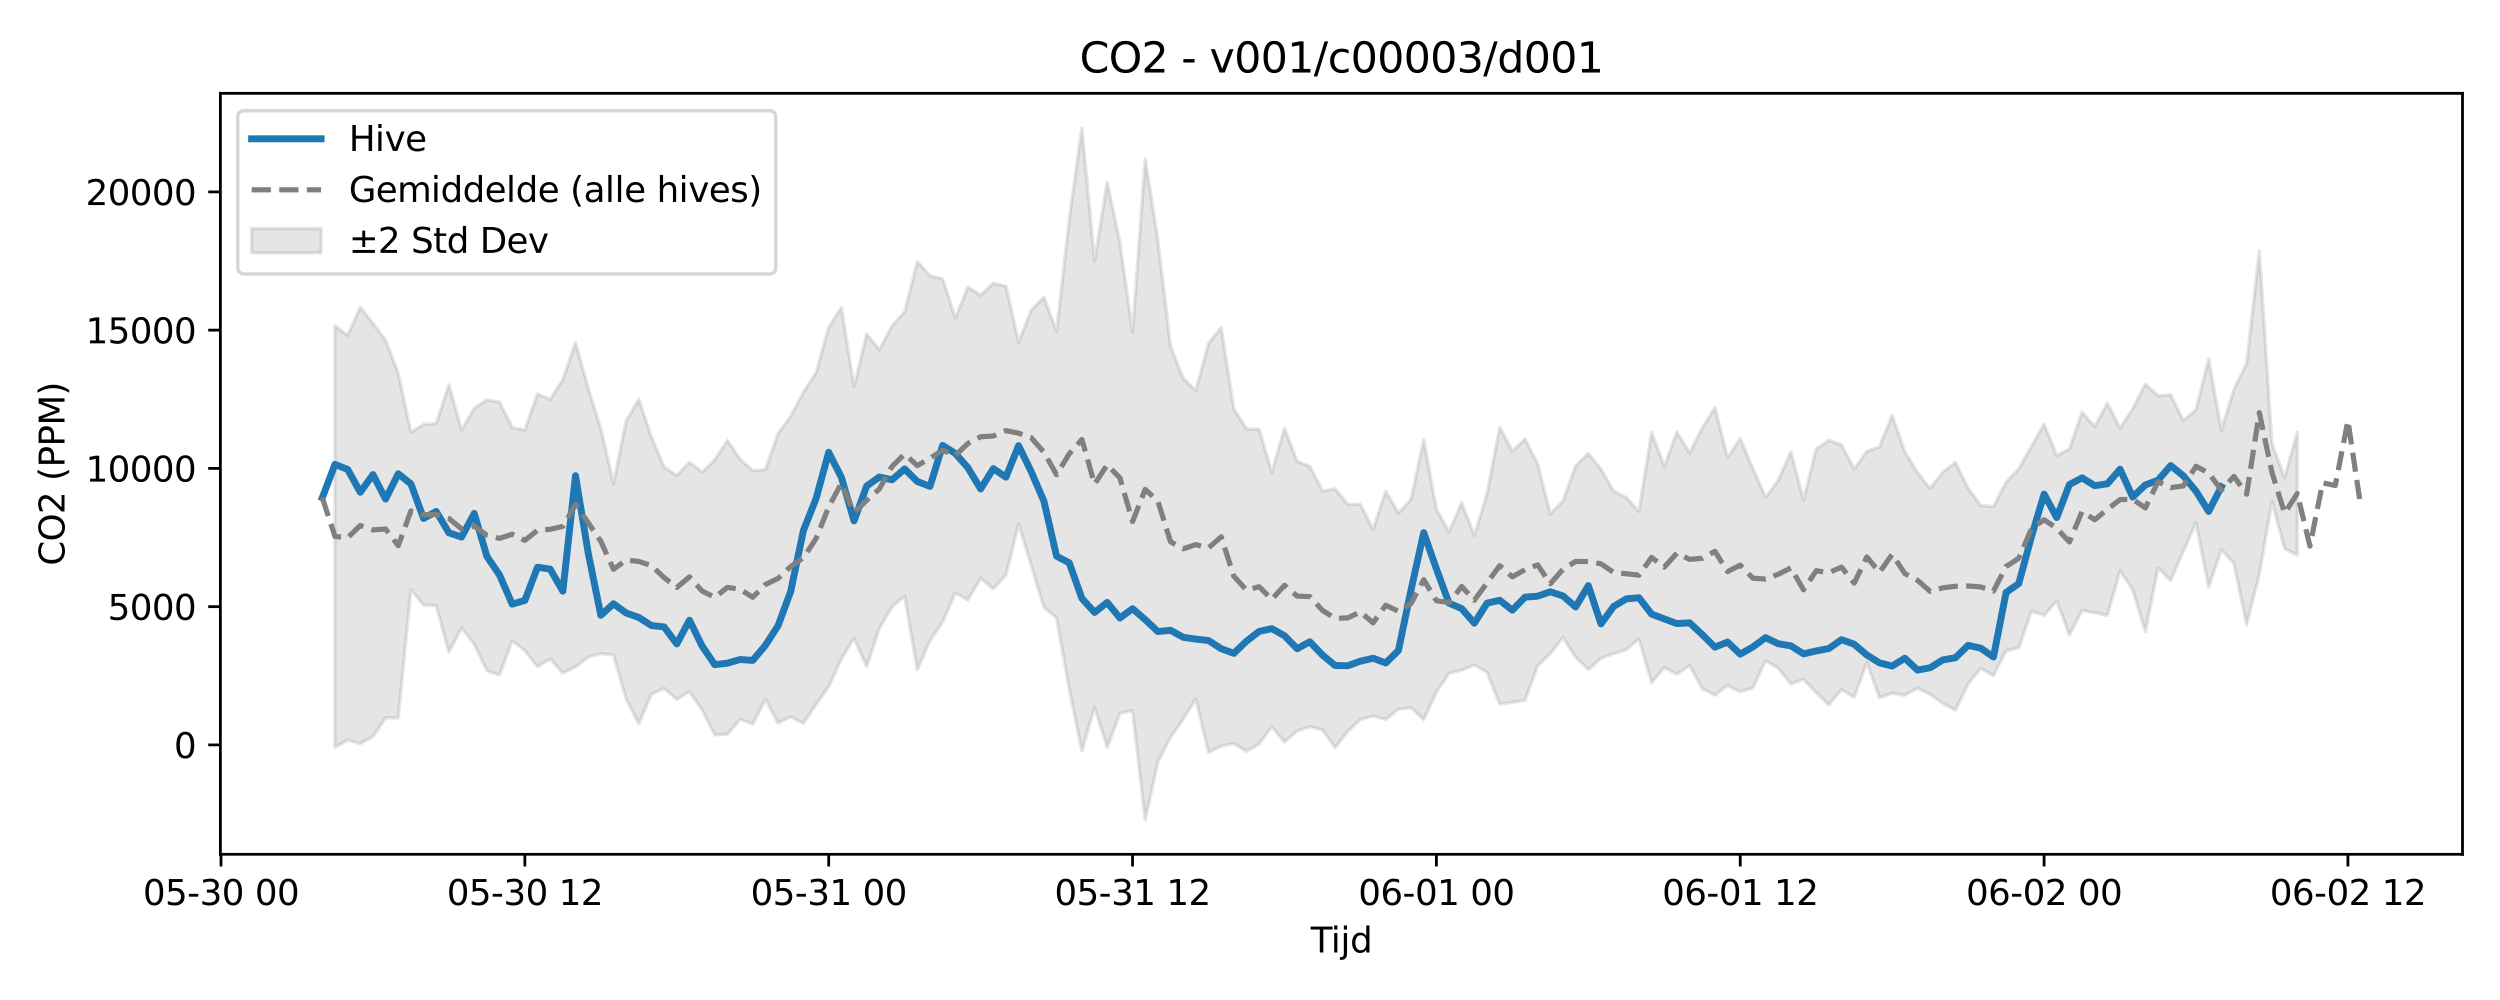<?xml version="1.0" encoding="utf-8" standalone="no"?>
<!DOCTYPE svg PUBLIC "-//W3C//DTD SVG 1.1//EN"
  "http://www.w3.org/Graphics/SVG/1.1/DTD/svg11.dtd">
<svg xmlns:xlink="http://www.w3.org/1999/xlink" width="720pt" height="288pt" viewBox="0 0 720 288" xmlns="http://www.w3.org/2000/svg" version="1.1">
 <defs>
  <style type="text/css">*{stroke-linejoin: round; stroke-linecap: butt}</style>
 </defs>
 <g id="figure_1">
  <g id="patch_1">
   <path d="M 0 288 
L 720 288 
L 720 0 
L 0 0 
z
" style="fill: #ffffff"/>
  </g>
  <g id="axes_1">
   <g id="patch_2">
    <path d="M 63.47 246.04 
L 709.2 246.04 
L 709.2 26.88 
L 63.47 26.88 
z
" style="fill: #ffffff"/>
   </g>
   <g id="FillBetweenPolyCollection_1">
    <defs>
     <path id="m92bd7863ea" d="M 96.467 -194.183 
L 96.467 -72.837 
L 100.114 -74.846 
L 103.76 -73.859 
L 107.406 -75.872 
L 111.052 -81.246 
L 114.698 -81.267 
L 118.344 -118.189 
L 121.99 -113.771 
L 125.637 -113.6 
L 129.283 -100.159 
L 132.929 -107.176 
L 136.575 -102.512 
L 140.221 -94.858 
L 143.867 -93.627 
L 147.513 -103.417 
L 151.159 -100.609 
L 154.806 -96.029 
L 158.452 -98.224 
L 162.098 -94.155 
L 165.744 -95.912 
L 169.39 -98.771 
L 173.036 -99.751 
L 176.682 -99.376 
L 180.329 -86.657 
L 183.975 -79.624 
L 187.621 -88.085 
L 191.267 -89.747 
L 194.913 -86.605 
L 198.559 -88.816 
L 202.205 -83.571 
L 205.851 -76.383 
L 209.498 -76.519 
L 213.144 -80.82 
L 216.79 -79.477 
L 220.436 -86.599 
L 224.082 -79.742 
L 227.728 -81.551 
L 231.374 -79.695 
L 235.021 -85.127 
L 238.667 -90.304 
L 242.313 -98.219 
L 245.959 -104.205 
L 249.605 -96.044 
L 253.251 -107.08 
L 256.897 -113.195 
L 260.543 -116.335 
L 264.19 -95.151 
L 267.836 -103.497 
L 271.482 -108.905 
L 275.128 -117.235 
L 278.774 -115.233 
L 282.42 -121.488 
L 286.066 -118.427 
L 289.712 -122.42 
L 293.359 -137.067 
L 297.005 -125.183 
L 300.651 -113.085 
L 304.297 -110.001 
L 307.943 -89.713 
L 311.589 -71.7 
L 315.235 -84.316 
L 318.882 -72.768 
L 322.528 -82.601 
L 326.174 -83.304 
L 329.82 -51.922 
L 333.466 -68.562 
L 337.112 -75.65 
L 340.758 -80.87 
L 344.404 -86.763 
L 348.051 -71.301 
L 351.697 -73.111 
L 355.343 -73.869 
L 358.989 -71.629 
L 362.635 -73.724 
L 366.281 -78.782 
L 369.927 -74.279 
L 373.574 -77.502 
L 377.22 -78.667 
L 380.866 -77.838 
L 384.512 -72.668 
L 388.158 -77.336 
L 391.804 -80.811 
L 395.45 -81.745 
L 399.096 -80.799 
L 402.743 -83.781 
L 406.389 -84.152 
L 410.035 -80.753 
L 413.681 -88.667 
L 417.327 -94.09 
L 420.973 -94.985 
L 424.619 -96.492 
L 428.266 -94.39 
L 431.912 -85.267 
L 435.558 -85.727 
L 439.204 -86.34 
L 442.85 -96.282 
L 446.496 -99.778 
L 450.142 -104.398 
L 453.788 -98.752 
L 457.435 -95.131 
L 461.081 -98.405 
L 464.727 -99.74 
L 468.373 -100.87 
L 472.019 -103.971 
L 475.665 -91.457 
L 479.311 -95.737 
L 482.958 -93.824 
L 486.604 -96.32 
L 490.25 -89.676 
L 493.896 -87.791 
L 497.542 -90.602 
L 501.188 -88.768 
L 504.834 -89.904 
L 508.48 -97.682 
L 512.127 -95.595 
L 515.773 -91.046 
L 519.419 -92.357 
L 523.065 -88.549 
L 526.711 -85.011 
L 530.357 -89.403 
L 534.003 -87.203 
L 537.649 -97.173 
L 541.296 -87.071 
L 544.942 -88.318 
L 548.588 -87.76 
L 552.234 -89.848 
L 555.88 -88.032 
L 559.526 -85.446 
L 563.172 -83.454 
L 566.819 -91.096 
L 570.465 -95.494 
L 574.111 -93.433 
L 577.757 -100.579 
L 581.403 -101.437 
L 585.049 -112.008 
L 588.695 -110.781 
L 592.341 -114.923 
L 595.988 -105.139 
L 599.634 -112.174 
L 603.28 -111.524 
L 606.926 -110.764 
L 610.572 -123.637 
L 614.218 -118.122 
L 617.864 -106.09 
L 621.511 -124.502 
L 625.157 -120.823 
L 628.803 -129.225 
L 632.449 -137.452 
L 636.095 -118.941 
L 639.741 -129.661 
L 643.387 -125.674 
L 647.033 -108.108 
L 650.68 -122.58 
L 654.326 -143.608 
L 657.972 -129.946 
L 661.618 -128.166 
L 661.618 -163.561 
L 661.618 -163.561 
L 657.972 -150.423 
L 654.326 -160.238 
L 650.68 -215.736 
L 647.033 -183.249 
L 643.387 -175.902 
L 639.741 -164.024 
L 636.095 -184.61 
L 632.449 -169.951 
L 628.803 -166.878 
L 625.157 -174.287 
L 621.511 -174.024 
L 617.864 -177.377 
L 614.218 -170.271 
L 610.572 -164.593 
L 606.926 -171.883 
L 603.28 -165.088 
L 599.634 -169.245 
L 595.988 -158.708 
L 592.341 -156.768 
L 588.695 -165.869 
L 585.049 -159.376 
L 581.403 -152.97 
L 577.757 -149.113 
L 574.111 -142.097 
L 570.465 -142.432 
L 566.819 -147.389 
L 563.172 -154.854 
L 559.526 -151.985 
L 555.88 -147.326 
L 552.234 -151.925 
L 548.588 -157.899 
L 544.942 -168.36 
L 541.296 -159.303 
L 537.649 -158.035 
L 534.003 -152.917 
L 530.357 -159.908 
L 526.711 -161.177 
L 523.065 -158.709 
L 519.419 -143.911 
L 515.773 -157.805 
L 512.127 -149.636 
L 508.48 -144.768 
L 504.834 -153.038 
L 501.188 -161.717 
L 497.542 -156.164 
L 493.896 -170.634 
L 490.25 -164.734 
L 486.604 -157.496 
L 482.958 -163.586 
L 479.311 -153.614 
L 475.665 -163.489 
L 472.019 -140.756 
L 468.373 -144.681 
L 464.727 -146.538 
L 461.081 -152.852 
L 457.435 -157.408 
L 453.788 -153.861 
L 450.142 -143.687 
L 446.496 -140.007 
L 442.85 -154.355 
L 439.204 -161.549 
L 435.558 -158.014 
L 431.912 -164.933 
L 428.266 -145.781 
L 424.619 -133.8 
L 420.973 -143.188 
L 417.327 -134.823 
L 413.681 -141.303 
L 410.035 -161.325 
L 406.389 -144.22 
L 402.743 -140.188 
L 399.096 -146.579 
L 395.45 -135.495 
L 391.804 -142.749 
L 388.158 -142.751 
L 384.512 -147.178 
L 380.866 -146.598 
L 377.22 -153.692 
L 373.574 -155.138 
L 369.927 -164.575 
L 366.281 -151.958 
L 362.635 -164.339 
L 358.989 -164.493 
L 355.343 -170.208 
L 351.697 -193.689 
L 348.051 -189.083 
L 344.404 -175.531 
L 340.758 -179.03 
L 337.112 -188.304 
L 333.466 -218.811 
L 329.82 -242.199 
L 326.174 -192.287 
L 322.528 -218.107 
L 318.882 -235.524 
L 315.235 -212.795 
L 311.589 -251.158 
L 307.943 -224.921 
L 304.297 -192.546 
L 300.651 -202.408 
L 297.005 -198.702 
L 293.359 -189.408 
L 289.712 -205.574 
L 286.066 -206.46 
L 282.42 -202.915 
L 278.774 -205.356 
L 275.128 -196.381 
L 271.482 -207.728 
L 267.836 -208.551 
L 264.19 -212.655 
L 260.543 -198.155 
L 256.897 -194.141 
L 253.251 -187.254 
L 249.605 -191.743 
L 245.959 -176.579 
L 242.313 -199.451 
L 238.667 -193.696 
L 235.021 -180.675 
L 231.374 -175.017 
L 227.728 -168.133 
L 224.082 -163.066 
L 220.436 -152.728 
L 216.79 -152.481 
L 213.144 -155.745 
L 209.498 -161.154 
L 205.851 -155.549 
L 202.205 -152.002 
L 198.559 -154.885 
L 194.913 -151.012 
L 191.267 -153.552 
L 187.621 -162.116 
L 183.975 -172.989 
L 180.329 -166.77 
L 176.682 -148.71 
L 173.036 -164.48 
L 169.39 -176.213 
L 165.744 -189.406 
L 162.098 -178.653 
L 158.452 -172.926 
L 154.806 -174.547 
L 151.159 -164.127 
L 147.513 -164.88 
L 143.867 -172.238 
L 140.221 -172.831 
L 136.575 -170.418 
L 132.929 -164.184 
L 129.283 -177.209 
L 125.637 -166.044 
L 121.99 -165.766 
L 118.344 -163.523 
L 114.698 -180.419 
L 111.052 -190.023 
L 107.406 -194.892 
L 103.76 -199.475 
L 100.114 -191.406 
L 96.467 -194.183 
z
" style="stroke: #808080; stroke-opacity: 0.2"/>
    </defs>
    <g clip-path="url(#p95f6a0614b)">
     <use xlink:href="#m92bd7863ea" x="0" y="288" style="fill: #808080; fill-opacity: 0.2; stroke: #808080; stroke-opacity: 0.2"/>
    </g>
   </g>
   <g id="matplotlib.axis_1">
    <g id="xtick_1">
     <g id="line2d_1">
      <defs>
       <path id="mf3eb287fe8" d="M 0 0 
L 0 3.5 
" style="stroke: #000000; stroke-width: 0.8"/>
      </defs>
      <g>
       <use xlink:href="#mf3eb287fe8" x="63.652" y="246.04" style="stroke: #000000; stroke-width: 0.8"/>
      </g>
     </g>
     <g id="text_1">
      <!-- 05-30 00 -->
      <g transform="translate(41.172 260.638) scale(0.1 -0.1)">
       <defs>
        <path id="DejaVuSans-30" d="M 2034 4250 
Q 1547 4250 1301 3770 
Q 1056 3291 1056 2328 
Q 1056 1369 1301 889 
Q 1547 409 2034 409 
Q 2525 409 2770 889 
Q 3016 1369 3016 2328 
Q 3016 3291 2770 3770 
Q 2525 4250 2034 4250 
z
M 2034 4750 
Q 2819 4750 3233 4129 
Q 3647 3509 3647 2328 
Q 3647 1150 3233 529 
Q 2819 -91 2034 -91 
Q 1250 -91 836 529 
Q 422 1150 422 2328 
Q 422 3509 836 4129 
Q 1250 4750 2034 4750 
z
" transform="scale(0.016)"/>
        <path id="DejaVuSans-35" d="M 691 4666 
L 3169 4666 
L 3169 4134 
L 1269 4134 
L 1269 2991 
Q 1406 3038 1543 3061 
Q 1681 3084 1819 3084 
Q 2600 3084 3056 2656 
Q 3513 2228 3513 1497 
Q 3513 744 3044 326 
Q 2575 -91 1722 -91 
Q 1428 -91 1123 -41 
Q 819 9 494 109 
L 494 744 
Q 775 591 1075 516 
Q 1375 441 1709 441 
Q 2250 441 2565 725 
Q 2881 1009 2881 1497 
Q 2881 1984 2565 2268 
Q 2250 2553 1709 2553 
Q 1456 2553 1204 2497 
Q 953 2441 691 2322 
L 691 4666 
z
" transform="scale(0.016)"/>
        <path id="DejaVuSans-2d" d="M 313 2009 
L 1997 2009 
L 1997 1497 
L 313 1497 
L 313 2009 
z
" transform="scale(0.016)"/>
        <path id="DejaVuSans-33" d="M 2597 2516 
Q 3050 2419 3304 2112 
Q 3559 1806 3559 1356 
Q 3559 666 3084 287 
Q 2609 -91 1734 -91 
Q 1441 -91 1130 -33 
Q 819 25 488 141 
L 488 750 
Q 750 597 1062 519 
Q 1375 441 1716 441 
Q 2309 441 2620 675 
Q 2931 909 2931 1356 
Q 2931 1769 2642 2001 
Q 2353 2234 1838 2234 
L 1294 2234 
L 1294 2753 
L 1863 2753 
Q 2328 2753 2575 2939 
Q 2822 3125 2822 3475 
Q 2822 3834 2567 4026 
Q 2313 4219 1838 4219 
Q 1578 4219 1281 4162 
Q 984 4106 628 3988 
L 628 4550 
Q 988 4650 1302 4700 
Q 1616 4750 1894 4750 
Q 2613 4750 3031 4423 
Q 3450 4097 3450 3541 
Q 3450 3153 3228 2886 
Q 3006 2619 2597 2516 
z
" transform="scale(0.016)"/>
        <path id="DejaVuSans-20" transform="scale(0.016)"/>
       </defs>
       <use xlink:href="#DejaVuSans-30"/>
       <use xlink:href="#DejaVuSans-35" transform="translate(63.623 0)"/>
       <use xlink:href="#DejaVuSans-2d" transform="translate(127.246 0)"/>
       <use xlink:href="#DejaVuSans-33" transform="translate(163.33 0)"/>
       <use xlink:href="#DejaVuSans-30" transform="translate(226.953 0)"/>
       <use xlink:href="#DejaVuSans-20" transform="translate(290.576 0)"/>
       <use xlink:href="#DejaVuSans-30" transform="translate(322.363 0)"/>
       <use xlink:href="#DejaVuSans-30" transform="translate(385.986 0)"/>
      </g>
     </g>
    </g>
    <g id="xtick_2">
     <g id="line2d_2">
      <g>
       <use xlink:href="#mf3eb287fe8" x="151.159" y="246.04" style="stroke: #000000; stroke-width: 0.8"/>
      </g>
     </g>
     <g id="text_2">
      <!-- 05-30 12 -->
      <g transform="translate(128.679 260.638) scale(0.1 -0.1)">
       <defs>
        <path id="DejaVuSans-31" d="M 794 531 
L 1825 531 
L 1825 4091 
L 703 3866 
L 703 4441 
L 1819 4666 
L 2450 4666 
L 2450 531 
L 3481 531 
L 3481 0 
L 794 0 
L 794 531 
z
" transform="scale(0.016)"/>
        <path id="DejaVuSans-32" d="M 1228 531 
L 3431 531 
L 3431 0 
L 469 0 
L 469 531 
Q 828 903 1448 1529 
Q 2069 2156 2228 2338 
Q 2531 2678 2651 2914 
Q 2772 3150 2772 3378 
Q 2772 3750 2511 3984 
Q 2250 4219 1831 4219 
Q 1534 4219 1204 4116 
Q 875 4013 500 3803 
L 500 4441 
Q 881 4594 1212 4672 
Q 1544 4750 1819 4750 
Q 2544 4750 2975 4387 
Q 3406 4025 3406 3419 
Q 3406 3131 3298 2873 
Q 3191 2616 2906 2266 
Q 2828 2175 2409 1742 
Q 1991 1309 1228 531 
z
" transform="scale(0.016)"/>
       </defs>
       <use xlink:href="#DejaVuSans-30"/>
       <use xlink:href="#DejaVuSans-35" transform="translate(63.623 0)"/>
       <use xlink:href="#DejaVuSans-2d" transform="translate(127.246 0)"/>
       <use xlink:href="#DejaVuSans-33" transform="translate(163.33 0)"/>
       <use xlink:href="#DejaVuSans-30" transform="translate(226.953 0)"/>
       <use xlink:href="#DejaVuSans-20" transform="translate(290.576 0)"/>
       <use xlink:href="#DejaVuSans-31" transform="translate(322.363 0)"/>
       <use xlink:href="#DejaVuSans-32" transform="translate(385.986 0)"/>
      </g>
     </g>
    </g>
    <g id="xtick_3">
     <g id="line2d_3">
      <g>
       <use xlink:href="#mf3eb287fe8" x="238.667" y="246.04" style="stroke: #000000; stroke-width: 0.8"/>
      </g>
     </g>
     <g id="text_3">
      <!-- 05-31 00 -->
      <g transform="translate(216.186 260.638) scale(0.1 -0.1)">
       <use xlink:href="#DejaVuSans-30"/>
       <use xlink:href="#DejaVuSans-35" transform="translate(63.623 0)"/>
       <use xlink:href="#DejaVuSans-2d" transform="translate(127.246 0)"/>
       <use xlink:href="#DejaVuSans-33" transform="translate(163.33 0)"/>
       <use xlink:href="#DejaVuSans-31" transform="translate(226.953 0)"/>
       <use xlink:href="#DejaVuSans-20" transform="translate(290.576 0)"/>
       <use xlink:href="#DejaVuSans-30" transform="translate(322.363 0)"/>
       <use xlink:href="#DejaVuSans-30" transform="translate(385.986 0)"/>
      </g>
     </g>
    </g>
    <g id="xtick_4">
     <g id="line2d_4">
      <g>
       <use xlink:href="#mf3eb287fe8" x="326.174" y="246.04" style="stroke: #000000; stroke-width: 0.8"/>
      </g>
     </g>
     <g id="text_4">
      <!-- 05-31 12 -->
      <g transform="translate(303.693 260.638) scale(0.1 -0.1)">
       <use xlink:href="#DejaVuSans-30"/>
       <use xlink:href="#DejaVuSans-35" transform="translate(63.623 0)"/>
       <use xlink:href="#DejaVuSans-2d" transform="translate(127.246 0)"/>
       <use xlink:href="#DejaVuSans-33" transform="translate(163.33 0)"/>
       <use xlink:href="#DejaVuSans-31" transform="translate(226.953 0)"/>
       <use xlink:href="#DejaVuSans-20" transform="translate(290.576 0)"/>
       <use xlink:href="#DejaVuSans-31" transform="translate(322.363 0)"/>
       <use xlink:href="#DejaVuSans-32" transform="translate(385.986 0)"/>
      </g>
     </g>
    </g>
    <g id="xtick_5">
     <g id="line2d_5">
      <g>
       <use xlink:href="#mf3eb287fe8" x="413.681" y="246.04" style="stroke: #000000; stroke-width: 0.8"/>
      </g>
     </g>
     <g id="text_5">
      <!-- 06-01 00 -->
      <g transform="translate(391.201 260.638) scale(0.1 -0.1)">
       <defs>
        <path id="DejaVuSans-36" d="M 2113 2584 
Q 1688 2584 1439 2293 
Q 1191 2003 1191 1497 
Q 1191 994 1439 701 
Q 1688 409 2113 409 
Q 2538 409 2786 701 
Q 3034 994 3034 1497 
Q 3034 2003 2786 2293 
Q 2538 2584 2113 2584 
z
M 3366 4563 
L 3366 3988 
Q 3128 4100 2886 4159 
Q 2644 4219 2406 4219 
Q 1781 4219 1451 3797 
Q 1122 3375 1075 2522 
Q 1259 2794 1537 2939 
Q 1816 3084 2150 3084 
Q 2853 3084 3261 2657 
Q 3669 2231 3669 1497 
Q 3669 778 3244 343 
Q 2819 -91 2113 -91 
Q 1303 -91 875 529 
Q 447 1150 447 2328 
Q 447 3434 972 4092 
Q 1497 4750 2381 4750 
Q 2619 4750 2861 4703 
Q 3103 4656 3366 4563 
z
" transform="scale(0.016)"/>
       </defs>
       <use xlink:href="#DejaVuSans-30"/>
       <use xlink:href="#DejaVuSans-36" transform="translate(63.623 0)"/>
       <use xlink:href="#DejaVuSans-2d" transform="translate(127.246 0)"/>
       <use xlink:href="#DejaVuSans-30" transform="translate(163.33 0)"/>
       <use xlink:href="#DejaVuSans-31" transform="translate(226.953 0)"/>
       <use xlink:href="#DejaVuSans-20" transform="translate(290.576 0)"/>
       <use xlink:href="#DejaVuSans-30" transform="translate(322.363 0)"/>
       <use xlink:href="#DejaVuSans-30" transform="translate(385.986 0)"/>
      </g>
     </g>
    </g>
    <g id="xtick_6">
     <g id="line2d_6">
      <g>
       <use xlink:href="#mf3eb287fe8" x="501.188" y="246.04" style="stroke: #000000; stroke-width: 0.8"/>
      </g>
     </g>
     <g id="text_6">
      <!-- 06-01 12 -->
      <g transform="translate(478.708 260.638) scale(0.1 -0.1)">
       <use xlink:href="#DejaVuSans-30"/>
       <use xlink:href="#DejaVuSans-36" transform="translate(63.623 0)"/>
       <use xlink:href="#DejaVuSans-2d" transform="translate(127.246 0)"/>
       <use xlink:href="#DejaVuSans-30" transform="translate(163.33 0)"/>
       <use xlink:href="#DejaVuSans-31" transform="translate(226.953 0)"/>
       <use xlink:href="#DejaVuSans-20" transform="translate(290.576 0)"/>
       <use xlink:href="#DejaVuSans-31" transform="translate(322.363 0)"/>
       <use xlink:href="#DejaVuSans-32" transform="translate(385.986 0)"/>
      </g>
     </g>
    </g>
    <g id="xtick_7">
     <g id="line2d_7">
      <g>
       <use xlink:href="#mf3eb287fe8" x="588.695" y="246.04" style="stroke: #000000; stroke-width: 0.8"/>
      </g>
     </g>
     <g id="text_7">
      <!-- 06-02 00 -->
      <g transform="translate(566.215 260.638) scale(0.1 -0.1)">
       <use xlink:href="#DejaVuSans-30"/>
       <use xlink:href="#DejaVuSans-36" transform="translate(63.623 0)"/>
       <use xlink:href="#DejaVuSans-2d" transform="translate(127.246 0)"/>
       <use xlink:href="#DejaVuSans-30" transform="translate(163.33 0)"/>
       <use xlink:href="#DejaVuSans-32" transform="translate(226.953 0)"/>
       <use xlink:href="#DejaVuSans-20" transform="translate(290.576 0)"/>
       <use xlink:href="#DejaVuSans-30" transform="translate(322.363 0)"/>
       <use xlink:href="#DejaVuSans-30" transform="translate(385.986 0)"/>
      </g>
     </g>
    </g>
    <g id="xtick_8">
     <g id="line2d_8">
      <g>
       <use xlink:href="#mf3eb287fe8" x="676.203" y="246.04" style="stroke: #000000; stroke-width: 0.8"/>
      </g>
     </g>
     <g id="text_8">
      <!-- 06-02 12 -->
      <g transform="translate(653.722 260.638) scale(0.1 -0.1)">
       <use xlink:href="#DejaVuSans-30"/>
       <use xlink:href="#DejaVuSans-36" transform="translate(63.623 0)"/>
       <use xlink:href="#DejaVuSans-2d" transform="translate(127.246 0)"/>
       <use xlink:href="#DejaVuSans-30" transform="translate(163.33 0)"/>
       <use xlink:href="#DejaVuSans-32" transform="translate(226.953 0)"/>
       <use xlink:href="#DejaVuSans-20" transform="translate(290.576 0)"/>
       <use xlink:href="#DejaVuSans-31" transform="translate(322.363 0)"/>
       <use xlink:href="#DejaVuSans-32" transform="translate(385.986 0)"/>
      </g>
     </g>
    </g>
    <g id="text_9">
     <!-- Tijd -->
     <g transform="translate(377.485 274.317) scale(0.1 -0.1)">
      <defs>
       <path id="DejaVuSans-54" d="M -19 4666 
L 3928 4666 
L 3928 4134 
L 2272 4134 
L 2272 0 
L 1638 0 
L 1638 4134 
L -19 4134 
L -19 4666 
z
" transform="scale(0.016)"/>
       <path id="DejaVuSans-69" d="M 603 3500 
L 1178 3500 
L 1178 0 
L 603 0 
L 603 3500 
z
M 603 4863 
L 1178 4863 
L 1178 4134 
L 603 4134 
L 603 4863 
z
" transform="scale(0.016)"/>
       <path id="DejaVuSans-6a" d="M 603 3500 
L 1178 3500 
L 1178 -63 
Q 1178 -731 923 -1031 
Q 669 -1331 103 -1331 
L -116 -1331 
L -116 -844 
L 38 -844 
Q 366 -844 484 -692 
Q 603 -541 603 -63 
L 603 3500 
z
M 603 4863 
L 1178 4863 
L 1178 4134 
L 603 4134 
L 603 4863 
z
" transform="scale(0.016)"/>
       <path id="DejaVuSans-64" d="M 2906 2969 
L 2906 4863 
L 3481 4863 
L 3481 0 
L 2906 0 
L 2906 525 
Q 2725 213 2448 61 
Q 2172 -91 1784 -91 
Q 1150 -91 751 415 
Q 353 922 353 1747 
Q 353 2572 751 3078 
Q 1150 3584 1784 3584 
Q 2172 3584 2448 3432 
Q 2725 3281 2906 2969 
z
M 947 1747 
Q 947 1113 1208 752 
Q 1469 391 1925 391 
Q 2381 391 2643 752 
Q 2906 1113 2906 1747 
Q 2906 2381 2643 2742 
Q 2381 3103 1925 3103 
Q 1469 3103 1208 2742 
Q 947 2381 947 1747 
z
" transform="scale(0.016)"/>
      </defs>
      <use xlink:href="#DejaVuSans-54"/>
      <use xlink:href="#DejaVuSans-69" transform="translate(57.959 0)"/>
      <use xlink:href="#DejaVuSans-6a" transform="translate(85.742 0)"/>
      <use xlink:href="#DejaVuSans-64" transform="translate(113.525 0)"/>
     </g>
    </g>
   </g>
   <g id="matplotlib.axis_2">
    <g id="ytick_1">
     <g id="line2d_9">
      <defs>
       <path id="md1d9c8b40c" d="M 0 0 
L -3.5 0 
" style="stroke: #000000; stroke-width: 0.8"/>
      </defs>
      <g>
       <use xlink:href="#md1d9c8b40c" x="63.47" y="214.532" style="stroke: #000000; stroke-width: 0.8"/>
      </g>
     </g>
     <g id="text_10">
      <!-- 0 -->
      <g transform="translate(50.108 218.331) scale(0.1 -0.1)">
       <use xlink:href="#DejaVuSans-30"/>
      </g>
     </g>
    </g>
    <g id="ytick_2">
     <g id="line2d_10">
      <g>
       <use xlink:href="#md1d9c8b40c" x="63.47" y="174.716" style="stroke: #000000; stroke-width: 0.8"/>
      </g>
     </g>
     <g id="text_11">
      <!-- 5000 -->
      <g transform="translate(31.02 178.515) scale(0.1 -0.1)">
       <use xlink:href="#DejaVuSans-35"/>
       <use xlink:href="#DejaVuSans-30" transform="translate(63.623 0)"/>
       <use xlink:href="#DejaVuSans-30" transform="translate(127.246 0)"/>
       <use xlink:href="#DejaVuSans-30" transform="translate(190.869 0)"/>
      </g>
     </g>
    </g>
    <g id="ytick_3">
     <g id="line2d_11">
      <g>
       <use xlink:href="#md1d9c8b40c" x="63.47" y="134.9" style="stroke: #000000; stroke-width: 0.8"/>
      </g>
     </g>
     <g id="text_12">
      <!-- 10000 -->
      <g transform="translate(24.657 138.699) scale(0.1 -0.1)">
       <use xlink:href="#DejaVuSans-31"/>
       <use xlink:href="#DejaVuSans-30" transform="translate(63.623 0)"/>
       <use xlink:href="#DejaVuSans-30" transform="translate(127.246 0)"/>
       <use xlink:href="#DejaVuSans-30" transform="translate(190.869 0)"/>
       <use xlink:href="#DejaVuSans-30" transform="translate(254.492 0)"/>
      </g>
     </g>
    </g>
    <g id="ytick_4">
     <g id="line2d_12">
      <g>
       <use xlink:href="#md1d9c8b40c" x="63.47" y="95.084" style="stroke: #000000; stroke-width: 0.8"/>
      </g>
     </g>
     <g id="text_13">
      <!-- 15000 -->
      <g transform="translate(24.657 98.883) scale(0.1 -0.1)">
       <use xlink:href="#DejaVuSans-31"/>
       <use xlink:href="#DejaVuSans-35" transform="translate(63.623 0)"/>
       <use xlink:href="#DejaVuSans-30" transform="translate(127.246 0)"/>
       <use xlink:href="#DejaVuSans-30" transform="translate(190.869 0)"/>
       <use xlink:href="#DejaVuSans-30" transform="translate(254.492 0)"/>
      </g>
     </g>
    </g>
    <g id="ytick_5">
     <g id="line2d_13">
      <g>
       <use xlink:href="#md1d9c8b40c" x="63.47" y="55.268" style="stroke: #000000; stroke-width: 0.8"/>
      </g>
     </g>
     <g id="text_14">
      <!-- 20000 -->
      <g transform="translate(24.657 59.067) scale(0.1 -0.1)">
       <use xlink:href="#DejaVuSans-32"/>
       <use xlink:href="#DejaVuSans-30" transform="translate(63.623 0)"/>
       <use xlink:href="#DejaVuSans-30" transform="translate(127.246 0)"/>
       <use xlink:href="#DejaVuSans-30" transform="translate(190.869 0)"/>
       <use xlink:href="#DejaVuSans-30" transform="translate(254.492 0)"/>
      </g>
     </g>
    </g>
    <g id="text_15">
     <!-- CO2 (PPM) -->
     <g transform="translate(18.578 162.903) rotate(-90) scale(0.1 -0.1)">
      <defs>
       <path id="DejaVuSans-43" d="M 4122 4306 
L 4122 3641 
Q 3803 3938 3442 4084 
Q 3081 4231 2675 4231 
Q 1875 4231 1450 3742 
Q 1025 3253 1025 2328 
Q 1025 1406 1450 917 
Q 1875 428 2675 428 
Q 3081 428 3442 575 
Q 3803 722 4122 1019 
L 4122 359 
Q 3791 134 3420 21 
Q 3050 -91 2638 -91 
Q 1578 -91 968 557 
Q 359 1206 359 2328 
Q 359 3453 968 4101 
Q 1578 4750 2638 4750 
Q 3056 4750 3426 4639 
Q 3797 4528 4122 4306 
z
" transform="scale(0.016)"/>
       <path id="DejaVuSans-4f" d="M 2522 4238 
Q 1834 4238 1429 3725 
Q 1025 3213 1025 2328 
Q 1025 1447 1429 934 
Q 1834 422 2522 422 
Q 3209 422 3611 934 
Q 4013 1447 4013 2328 
Q 4013 3213 3611 3725 
Q 3209 4238 2522 4238 
z
M 2522 4750 
Q 3503 4750 4090 4092 
Q 4678 3434 4678 2328 
Q 4678 1225 4090 567 
Q 3503 -91 2522 -91 
Q 1538 -91 948 565 
Q 359 1222 359 2328 
Q 359 3434 948 4092 
Q 1538 4750 2522 4750 
z
" transform="scale(0.016)"/>
       <path id="DejaVuSans-28" d="M 1984 4856 
Q 1566 4138 1362 3434 
Q 1159 2731 1159 2009 
Q 1159 1288 1364 580 
Q 1569 -128 1984 -844 
L 1484 -844 
Q 1016 -109 783 600 
Q 550 1309 550 2009 
Q 550 2706 781 3412 
Q 1013 4119 1484 4856 
L 1984 4856 
z
" transform="scale(0.016)"/>
       <path id="DejaVuSans-50" d="M 1259 4147 
L 1259 2394 
L 2053 2394 
Q 2494 2394 2734 2622 
Q 2975 2850 2975 3272 
Q 2975 3691 2734 3919 
Q 2494 4147 2053 4147 
L 1259 4147 
z
M 628 4666 
L 2053 4666 
Q 2838 4666 3239 4311 
Q 3641 3956 3641 3272 
Q 3641 2581 3239 2228 
Q 2838 1875 2053 1875 
L 1259 1875 
L 1259 0 
L 628 0 
L 628 4666 
z
" transform="scale(0.016)"/>
       <path id="DejaVuSans-4d" d="M 628 4666 
L 1569 4666 
L 2759 1491 
L 3956 4666 
L 4897 4666 
L 4897 0 
L 4281 0 
L 4281 4097 
L 3078 897 
L 2444 897 
L 1241 4097 
L 1241 0 
L 628 0 
L 628 4666 
z
" transform="scale(0.016)"/>
       <path id="DejaVuSans-29" d="M 513 4856 
L 1013 4856 
Q 1481 4119 1714 3412 
Q 1947 2706 1947 2009 
Q 1947 1309 1714 600 
Q 1481 -109 1013 -844 
L 513 -844 
Q 928 -128 1133 580 
Q 1338 1288 1338 2009 
Q 1338 2731 1133 3434 
Q 928 4138 513 4856 
z
" transform="scale(0.016)"/>
      </defs>
      <use xlink:href="#DejaVuSans-43"/>
      <use xlink:href="#DejaVuSans-4f" transform="translate(69.824 0)"/>
      <use xlink:href="#DejaVuSans-32" transform="translate(148.535 0)"/>
      <use xlink:href="#DejaVuSans-20" transform="translate(212.158 0)"/>
      <use xlink:href="#DejaVuSans-28" transform="translate(243.945 0)"/>
      <use xlink:href="#DejaVuSans-50" transform="translate(282.959 0)"/>
      <use xlink:href="#DejaVuSans-50" transform="translate(343.262 0)"/>
      <use xlink:href="#DejaVuSans-4d" transform="translate(403.564 0)"/>
      <use xlink:href="#DejaVuSans-29" transform="translate(489.844 0)"/>
     </g>
    </g>
   </g>
   <g id="line2d_14">
    <path d="M 92.821 143.333 
L 96.467 133.75 
L 100.114 135.186 
L 103.76 141.769 
L 107.406 136.678 
L 111.052 143.726 
L 114.698 136.458 
L 118.344 139.367 
L 121.99 149.311 
L 125.637 147.304 
L 129.283 153.451 
L 132.929 154.672 
L 136.575 147.874 
L 140.221 160.215 
L 143.867 165.614 
L 147.513 173.994 
L 151.159 172.921 
L 154.806 163.363 
L 158.452 163.902 
L 162.098 170.254 
L 165.744 136.999 
L 169.39 159.203 
L 173.036 177.19 
L 176.682 173.888 
L 180.329 176.537 
L 183.975 177.832 
L 187.621 180.165 
L 191.267 180.553 
L 194.913 185.453 
L 198.559 178.612 
L 202.205 186.047 
L 205.851 191.42 
L 209.498 190.998 
L 213.144 189.944 
L 216.79 190.188 
L 220.436 185.861 
L 224.082 180.186 
L 227.728 170.291 
L 231.374 152.828 
L 235.021 143.59 
L 238.667 130.271 
L 242.313 137.475 
L 245.959 150.011 
L 249.605 139.97 
L 253.251 137.379 
L 256.897 138.191 
L 260.543 135.056 
L 264.19 138.68 
L 267.836 140.081 
L 271.482 128.274 
L 275.128 130.594 
L 278.774 134.725 
L 282.42 140.814 
L 286.066 134.971 
L 289.712 137.416 
L 293.359 128.349 
L 297.005 135.874 
L 300.651 144.363 
L 304.297 160.183 
L 307.943 162.089 
L 311.589 172.348 
L 315.235 176.375 
L 318.882 173.495 
L 322.528 177.991 
L 326.174 175.305 
L 329.82 178.45 
L 333.466 181.88 
L 337.112 181.524 
L 340.758 183.539 
L 344.404 184.067 
L 348.051 184.473 
L 351.697 186.817 
L 355.343 188.163 
L 358.989 184.648 
L 362.635 181.843 
L 366.281 181.044 
L 369.927 183.08 
L 373.574 186.828 
L 377.22 184.832 
L 380.866 188.641 
L 384.512 191.672 
L 388.158 191.736 
L 391.804 190.411 
L 395.45 189.579 
L 399.096 190.931 
L 402.743 187.34 
L 406.389 169.853 
L 410.035 153.393 
L 413.681 163.843 
L 417.327 173.72 
L 420.973 175.281 
L 424.619 179.475 
L 428.266 173.715 
L 431.912 172.879 
L 435.558 175.727 
L 439.204 171.979 
L 442.85 171.7 
L 446.496 170.424 
L 450.142 171.637 
L 453.788 174.803 
L 457.435 168.656 
L 461.081 179.679 
L 464.727 174.657 
L 468.373 172.475 
L 472.019 172.157 
L 475.665 176.871 
L 482.958 179.597 
L 486.604 179.372 
L 490.25 182.759 
L 493.896 186.374 
L 497.542 184.909 
L 501.188 188.404 
L 504.834 186.313 
L 508.48 183.642 
L 512.127 185.394 
L 515.773 185.992 
L 519.419 188.314 
L 523.065 187.47 
L 526.711 186.784 
L 530.357 184.221 
L 534.003 185.542 
L 537.649 188.633 
L 541.296 190.91 
L 544.942 191.818 
L 548.588 189.575 
L 552.234 192.978 
L 555.88 192.318 
L 559.526 190.055 
L 563.172 189.424 
L 566.819 185.861 
L 570.465 186.674 
L 574.111 189.219 
L 577.757 170.612 
L 581.403 168.064 
L 585.049 154.582 
L 588.695 142.311 
L 592.341 149.045 
L 595.988 139.569 
L 599.634 137.623 
L 603.28 139.879 
L 606.926 139.33 
L 610.572 135.139 
L 614.218 143.15 
L 617.864 139.659 
L 621.511 138.316 
L 625.157 134.082 
L 628.803 137.037 
L 632.449 141.467 
L 636.095 147.272 
L 639.741 140.217 
L 639.741 140.217 
" clip-path="url(#p95f6a0614b)" style="fill: none; stroke: #1f77b4; stroke-width: 2; stroke-linecap: square"/>
   </g>
   <g id="line2d_15">
    <path d="M 92.821 143.333 
L 96.467 154.49 
L 100.114 154.874 
L 103.76 151.333 
L 107.406 152.618 
L 111.052 152.365 
L 114.698 157.157 
L 118.344 147.144 
L 121.99 148.232 
L 125.637 148.178 
L 129.283 149.316 
L 132.929 152.32 
L 136.575 151.535 
L 140.221 154.156 
L 143.867 155.068 
L 147.513 153.852 
L 151.159 155.632 
L 154.806 152.712 
L 158.452 152.425 
L 162.098 151.596 
L 165.744 145.341 
L 169.39 150.508 
L 173.036 155.884 
L 176.682 163.957 
L 180.329 161.287 
L 183.975 161.694 
L 187.621 162.899 
L 191.267 166.351 
L 194.913 169.192 
L 198.559 166.15 
L 202.205 170.213 
L 205.851 172.034 
L 209.498 169.163 
L 213.144 169.717 
L 216.79 172.021 
L 220.436 168.336 
L 224.082 166.596 
L 227.728 163.158 
L 231.374 160.644 
L 235.021 155.099 
L 238.667 146 
L 242.313 139.165 
L 245.959 147.608 
L 249.605 144.107 
L 253.251 140.833 
L 256.897 134.332 
L 260.543 130.755 
L 264.19 134.097 
L 267.836 131.976 
L 271.482 129.683 
L 275.128 131.192 
L 278.774 127.706 
L 282.42 125.799 
L 286.066 125.557 
L 289.712 124.003 
L 293.359 124.762 
L 297.005 126.058 
L 300.651 130.253 
L 304.297 136.726 
L 307.943 130.683 
L 311.589 126.571 
L 315.235 139.445 
L 318.882 133.854 
L 322.528 137.646 
L 326.174 150.205 
L 329.82 140.94 
L 333.466 144.313 
L 337.112 156.023 
L 340.758 158.05 
L 344.404 156.853 
L 348.051 157.808 
L 351.697 154.6 
L 355.343 165.962 
L 358.989 169.939 
L 362.635 168.968 
L 366.281 172.63 
L 369.927 168.573 
L 373.574 171.68 
L 377.22 171.82 
L 380.866 175.782 
L 384.512 178.077 
L 388.158 177.956 
L 391.804 176.22 
L 395.45 179.38 
L 399.096 174.311 
L 402.743 176.016 
L 406.389 173.814 
L 410.035 166.961 
L 413.681 173.015 
L 417.327 173.543 
L 420.973 168.914 
L 424.619 172.854 
L 431.912 162.9 
L 435.558 166.13 
L 439.204 164.055 
L 442.85 162.682 
L 446.496 168.107 
L 450.142 163.957 
L 453.788 161.693 
L 457.435 161.731 
L 461.081 162.371 
L 464.727 164.861 
L 472.019 165.636 
L 475.665 160.527 
L 479.311 163.325 
L 482.958 159.295 
L 486.604 161.092 
L 490.25 160.795 
L 493.896 158.787 
L 497.542 164.617 
L 501.188 162.757 
L 504.834 166.529 
L 508.48 166.775 
L 512.127 165.385 
L 515.773 163.575 
L 519.419 169.866 
L 523.065 164.371 
L 526.711 164.906 
L 530.357 163.344 
L 534.003 167.94 
L 537.649 160.396 
L 541.296 164.813 
L 544.942 159.661 
L 548.588 165.17 
L 552.234 167.113 
L 555.88 170.321 
L 559.526 169.285 
L 563.172 168.846 
L 566.819 168.758 
L 570.465 169.037 
L 574.111 170.235 
L 577.757 163.154 
L 581.403 160.796 
L 585.049 152.308 
L 588.695 149.675 
L 592.341 152.155 
L 595.988 156.077 
L 599.634 147.291 
L 603.28 149.694 
L 606.926 146.676 
L 610.572 143.885 
L 614.218 143.804 
L 617.864 146.267 
L 621.511 138.737 
L 625.157 140.445 
L 628.803 139.948 
L 632.449 134.299 
L 636.095 136.225 
L 639.741 141.157 
L 643.387 137.212 
L 647.033 142.321 
L 650.68 118.842 
L 654.326 136.077 
L 657.972 147.815 
L 661.618 142.136 
L 665.264 157.266 
L 668.91 139.059 
L 672.556 139.818 
L 676.203 121.139 
L 679.849 145.566 
L 679.849 145.566 
" clip-path="url(#p95f6a0614b)" style="fill: none; stroke-dasharray: 5.55,2.4; stroke-dashoffset: 0; stroke: #808080; stroke-width: 1.5"/>
   </g>
   <g id="patch_3">
    <path d="M 63.47 246.04 
L 63.47 26.88 
" style="fill: none; stroke: #000000; stroke-width: 0.8; stroke-linejoin: miter; stroke-linecap: square"/>
   </g>
   <g id="patch_4">
    <path d="M 709.2 246.04 
L 709.2 26.88 
" style="fill: none; stroke: #000000; stroke-width: 0.8; stroke-linejoin: miter; stroke-linecap: square"/>
   </g>
   <g id="patch_5">
    <path d="M 63.47 246.04 
L 709.2 246.04 
" style="fill: none; stroke: #000000; stroke-width: 0.8; stroke-linejoin: miter; stroke-linecap: square"/>
   </g>
   <g id="patch_6">
    <path d="M 63.47 26.88 
L 709.2 26.88 
" style="fill: none; stroke: #000000; stroke-width: 0.8; stroke-linejoin: miter; stroke-linecap: square"/>
   </g>
   <g id="text_16">
    <!-- CO2 - v001/c00003/d001 -->
    <g transform="translate(310.932 20.88) scale(0.12 -0.12)">
     <defs>
      <path id="DejaVuSans-76" d="M 191 3500 
L 800 3500 
L 1894 563 
L 2988 3500 
L 3597 3500 
L 2284 0 
L 1503 0 
L 191 3500 
z
" transform="scale(0.016)"/>
      <path id="DejaVuSans-2f" d="M 1625 4666 
L 2156 4666 
L 531 -594 
L 0 -594 
L 1625 4666 
z
" transform="scale(0.016)"/>
      <path id="DejaVuSans-63" d="M 3122 3366 
L 3122 2828 
Q 2878 2963 2633 3030 
Q 2388 3097 2138 3097 
Q 1578 3097 1268 2742 
Q 959 2388 959 1747 
Q 959 1106 1268 751 
Q 1578 397 2138 397 
Q 2388 397 2633 464 
Q 2878 531 3122 666 
L 3122 134 
Q 2881 22 2623 -34 
Q 2366 -91 2075 -91 
Q 1284 -91 818 406 
Q 353 903 353 1747 
Q 353 2603 823 3093 
Q 1294 3584 2113 3584 
Q 2378 3584 2631 3529 
Q 2884 3475 3122 3366 
z
" transform="scale(0.016)"/>
     </defs>
     <use xlink:href="#DejaVuSans-43"/>
     <use xlink:href="#DejaVuSans-4f" transform="translate(69.824 0)"/>
     <use xlink:href="#DejaVuSans-32" transform="translate(148.535 0)"/>
     <use xlink:href="#DejaVuSans-20" transform="translate(212.158 0)"/>
     <use xlink:href="#DejaVuSans-2d" transform="translate(243.945 0)"/>
     <use xlink:href="#DejaVuSans-20" transform="translate(280.029 0)"/>
     <use xlink:href="#DejaVuSans-76" transform="translate(311.816 0)"/>
     <use xlink:href="#DejaVuSans-30" transform="translate(370.996 0)"/>
     <use xlink:href="#DejaVuSans-30" transform="translate(434.619 0)"/>
     <use xlink:href="#DejaVuSans-31" transform="translate(498.242 0)"/>
     <use xlink:href="#DejaVuSans-2f" transform="translate(561.865 0)"/>
     <use xlink:href="#DejaVuSans-63" transform="translate(595.557 0)"/>
     <use xlink:href="#DejaVuSans-30" transform="translate(650.537 0)"/>
     <use xlink:href="#DejaVuSans-30" transform="translate(714.16 0)"/>
     <use xlink:href="#DejaVuSans-30" transform="translate(777.783 0)"/>
     <use xlink:href="#DejaVuSans-30" transform="translate(841.406 0)"/>
     <use xlink:href="#DejaVuSans-33" transform="translate(905.029 0)"/>
     <use xlink:href="#DejaVuSans-2f" transform="translate(968.652 0)"/>
     <use xlink:href="#DejaVuSans-64" transform="translate(1002.344 0)"/>
     <use xlink:href="#DejaVuSans-30" transform="translate(1065.82 0)"/>
     <use xlink:href="#DejaVuSans-30" transform="translate(1129.443 0)"/>
     <use xlink:href="#DejaVuSans-31" transform="translate(1193.066 0)"/>
    </g>
   </g>
   <g id="legend_1">
    <g id="patch_7">
     <path d="M 70.47 78.914 
L 221.414 78.914 
Q 223.414 78.914 223.414 76.914 
L 223.414 33.88 
Q 223.414 31.88 221.414 31.88 
L 70.47 31.88 
Q 68.47 31.88 68.47 33.88 
L 68.47 76.914 
Q 68.47 78.914 70.47 78.914 
z
" style="fill: #ffffff; opacity: 0.8; stroke: #cccccc; stroke-linejoin: miter"/>
    </g>
    <g id="line2d_16">
     <path d="M 72.47 39.978 
L 82.47 39.978 
L 92.47 39.978 
" style="fill: none; stroke: #1f77b4; stroke-width: 2; stroke-linecap: square"/>
    </g>
    <g id="text_17">
     <!-- Hive -->
     <g transform="translate(100.47 43.478) scale(0.1 -0.1)">
      <defs>
       <path id="DejaVuSans-48" d="M 628 4666 
L 1259 4666 
L 1259 2753 
L 3553 2753 
L 3553 4666 
L 4184 4666 
L 4184 0 
L 3553 0 
L 3553 2222 
L 1259 2222 
L 1259 0 
L 628 0 
L 628 4666 
z
" transform="scale(0.016)"/>
       <path id="DejaVuSans-65" d="M 3597 1894 
L 3597 1613 
L 953 1613 
Q 991 1019 1311 708 
Q 1631 397 2203 397 
Q 2534 397 2845 478 
Q 3156 559 3463 722 
L 3463 178 
Q 3153 47 2828 -22 
Q 2503 -91 2169 -91 
Q 1331 -91 842 396 
Q 353 884 353 1716 
Q 353 2575 817 3079 
Q 1281 3584 2069 3584 
Q 2775 3584 3186 3129 
Q 3597 2675 3597 1894 
z
M 3022 2063 
Q 3016 2534 2758 2815 
Q 2500 3097 2075 3097 
Q 1594 3097 1305 2825 
Q 1016 2553 972 2059 
L 3022 2063 
z
" transform="scale(0.016)"/>
      </defs>
      <use xlink:href="#DejaVuSans-48"/>
      <use xlink:href="#DejaVuSans-69" transform="translate(75.195 0)"/>
      <use xlink:href="#DejaVuSans-76" transform="translate(102.979 0)"/>
      <use xlink:href="#DejaVuSans-65" transform="translate(162.158 0)"/>
     </g>
    </g>
    <g id="line2d_17">
     <path d="M 72.47 54.657 
L 82.47 54.657 
L 92.47 54.657 
" style="fill: none; stroke-dasharray: 5.55,2.4; stroke-dashoffset: 0; stroke: #808080; stroke-width: 1.5"/>
    </g>
    <g id="text_18">
     <!-- Gemiddelde (alle hives) -->
     <g transform="translate(100.47 58.157) scale(0.1 -0.1)">
      <defs>
       <path id="DejaVuSans-47" d="M 3809 666 
L 3809 1919 
L 2778 1919 
L 2778 2438 
L 4434 2438 
L 4434 434 
Q 4069 175 3628 42 
Q 3188 -91 2688 -91 
Q 1594 -91 976 548 
Q 359 1188 359 2328 
Q 359 3472 976 4111 
Q 1594 4750 2688 4750 
Q 3144 4750 3555 4637 
Q 3966 4525 4313 4306 
L 4313 3634 
Q 3963 3931 3569 4081 
Q 3175 4231 2741 4231 
Q 1884 4231 1454 3753 
Q 1025 3275 1025 2328 
Q 1025 1384 1454 906 
Q 1884 428 2741 428 
Q 3075 428 3337 486 
Q 3600 544 3809 666 
z
" transform="scale(0.016)"/>
       <path id="DejaVuSans-6d" d="M 3328 2828 
Q 3544 3216 3844 3400 
Q 4144 3584 4550 3584 
Q 5097 3584 5394 3201 
Q 5691 2819 5691 2113 
L 5691 0 
L 5113 0 
L 5113 2094 
Q 5113 2597 4934 2840 
Q 4756 3084 4391 3084 
Q 3944 3084 3684 2787 
Q 3425 2491 3425 1978 
L 3425 0 
L 2847 0 
L 2847 2094 
Q 2847 2600 2669 2842 
Q 2491 3084 2119 3084 
Q 1678 3084 1418 2786 
Q 1159 2488 1159 1978 
L 1159 0 
L 581 0 
L 581 3500 
L 1159 3500 
L 1159 2956 
Q 1356 3278 1631 3431 
Q 1906 3584 2284 3584 
Q 2666 3584 2933 3390 
Q 3200 3197 3328 2828 
z
" transform="scale(0.016)"/>
       <path id="DejaVuSans-6c" d="M 603 4863 
L 1178 4863 
L 1178 0 
L 603 0 
L 603 4863 
z
" transform="scale(0.016)"/>
       <path id="DejaVuSans-61" d="M 2194 1759 
Q 1497 1759 1228 1600 
Q 959 1441 959 1056 
Q 959 750 1161 570 
Q 1363 391 1709 391 
Q 2188 391 2477 730 
Q 2766 1069 2766 1631 
L 2766 1759 
L 2194 1759 
z
M 3341 1997 
L 3341 0 
L 2766 0 
L 2766 531 
Q 2569 213 2275 61 
Q 1981 -91 1556 -91 
Q 1019 -91 701 211 
Q 384 513 384 1019 
Q 384 1609 779 1909 
Q 1175 2209 1959 2209 
L 2766 2209 
L 2766 2266 
Q 2766 2663 2505 2880 
Q 2244 3097 1772 3097 
Q 1472 3097 1187 3025 
Q 903 2953 641 2809 
L 641 3341 
Q 956 3463 1253 3523 
Q 1550 3584 1831 3584 
Q 2591 3584 2966 3190 
Q 3341 2797 3341 1997 
z
" transform="scale(0.016)"/>
       <path id="DejaVuSans-68" d="M 3513 2113 
L 3513 0 
L 2938 0 
L 2938 2094 
Q 2938 2591 2744 2837 
Q 2550 3084 2163 3084 
Q 1697 3084 1428 2787 
Q 1159 2491 1159 1978 
L 1159 0 
L 581 0 
L 581 4863 
L 1159 4863 
L 1159 2956 
Q 1366 3272 1645 3428 
Q 1925 3584 2291 3584 
Q 2894 3584 3203 3211 
Q 3513 2838 3513 2113 
z
" transform="scale(0.016)"/>
       <path id="DejaVuSans-73" d="M 2834 3397 
L 2834 2853 
Q 2591 2978 2328 3040 
Q 2066 3103 1784 3103 
Q 1356 3103 1142 2972 
Q 928 2841 928 2578 
Q 928 2378 1081 2264 
Q 1234 2150 1697 2047 
L 1894 2003 
Q 2506 1872 2764 1633 
Q 3022 1394 3022 966 
Q 3022 478 2636 193 
Q 2250 -91 1575 -91 
Q 1294 -91 989 -36 
Q 684 19 347 128 
L 347 722 
Q 666 556 975 473 
Q 1284 391 1588 391 
Q 1994 391 2212 530 
Q 2431 669 2431 922 
Q 2431 1156 2273 1281 
Q 2116 1406 1581 1522 
L 1381 1569 
Q 847 1681 609 1914 
Q 372 2147 372 2553 
Q 372 3047 722 3315 
Q 1072 3584 1716 3584 
Q 2034 3584 2315 3537 
Q 2597 3491 2834 3397 
z
" transform="scale(0.016)"/>
      </defs>
      <use xlink:href="#DejaVuSans-47"/>
      <use xlink:href="#DejaVuSans-65" transform="translate(77.49 0)"/>
      <use xlink:href="#DejaVuSans-6d" transform="translate(139.014 0)"/>
      <use xlink:href="#DejaVuSans-69" transform="translate(236.426 0)"/>
      <use xlink:href="#DejaVuSans-64" transform="translate(264.209 0)"/>
      <use xlink:href="#DejaVuSans-64" transform="translate(327.686 0)"/>
      <use xlink:href="#DejaVuSans-65" transform="translate(391.162 0)"/>
      <use xlink:href="#DejaVuSans-6c" transform="translate(452.686 0)"/>
      <use xlink:href="#DejaVuSans-64" transform="translate(480.469 0)"/>
      <use xlink:href="#DejaVuSans-65" transform="translate(543.945 0)"/>
      <use xlink:href="#DejaVuSans-20" transform="translate(605.469 0)"/>
      <use xlink:href="#DejaVuSans-28" transform="translate(637.256 0)"/>
      <use xlink:href="#DejaVuSans-61" transform="translate(676.27 0)"/>
      <use xlink:href="#DejaVuSans-6c" transform="translate(737.549 0)"/>
      <use xlink:href="#DejaVuSans-6c" transform="translate(765.332 0)"/>
      <use xlink:href="#DejaVuSans-65" transform="translate(793.115 0)"/>
      <use xlink:href="#DejaVuSans-20" transform="translate(854.639 0)"/>
      <use xlink:href="#DejaVuSans-68" transform="translate(886.426 0)"/>
      <use xlink:href="#DejaVuSans-69" transform="translate(949.805 0)"/>
      <use xlink:href="#DejaVuSans-76" transform="translate(977.588 0)"/>
      <use xlink:href="#DejaVuSans-65" transform="translate(1036.768 0)"/>
      <use xlink:href="#DejaVuSans-73" transform="translate(1098.291 0)"/>
      <use xlink:href="#DejaVuSans-29" transform="translate(1150.391 0)"/>
     </g>
    </g>
    <g id="patch_8">
     <path d="M 72.47 72.835 
L 92.47 72.835 
L 92.47 65.835 
L 72.47 65.835 
z
" style="fill: #808080; fill-opacity: 0.2; stroke: #808080; stroke-opacity: 0.2; stroke-linejoin: miter"/>
    </g>
    <g id="text_19">
     <!-- ±2 Std Dev -->
     <g transform="translate(100.47 72.835) scale(0.1 -0.1)">
      <defs>
       <path id="DejaVuSans-b1" d="M 2944 4013 
L 2944 2803 
L 4684 2803 
L 4684 2272 
L 2944 2272 
L 2944 1063 
L 2419 1063 
L 2419 2272 
L 678 2272 
L 678 2803 
L 2419 2803 
L 2419 4013 
L 2944 4013 
z
M 678 531 
L 4684 531 
L 4684 0 
L 678 0 
L 678 531 
z
" transform="scale(0.016)"/>
       <path id="DejaVuSans-53" d="M 3425 4513 
L 3425 3897 
Q 3066 4069 2747 4153 
Q 2428 4238 2131 4238 
Q 1616 4238 1336 4038 
Q 1056 3838 1056 3469 
Q 1056 3159 1242 3001 
Q 1428 2844 1947 2747 
L 2328 2669 
Q 3034 2534 3370 2195 
Q 3706 1856 3706 1288 
Q 3706 609 3251 259 
Q 2797 -91 1919 -91 
Q 1588 -91 1214 -16 
Q 841 59 441 206 
L 441 856 
Q 825 641 1194 531 
Q 1563 422 1919 422 
Q 2459 422 2753 634 
Q 3047 847 3047 1241 
Q 3047 1584 2836 1778 
Q 2625 1972 2144 2069 
L 1759 2144 
Q 1053 2284 737 2584 
Q 422 2884 422 3419 
Q 422 4038 858 4394 
Q 1294 4750 2059 4750 
Q 2388 4750 2728 4690 
Q 3069 4631 3425 4513 
z
" transform="scale(0.016)"/>
       <path id="DejaVuSans-74" d="M 1172 4494 
L 1172 3500 
L 2356 3500 
L 2356 3053 
L 1172 3053 
L 1172 1153 
Q 1172 725 1289 603 
Q 1406 481 1766 481 
L 2356 481 
L 2356 0 
L 1766 0 
Q 1100 0 847 248 
Q 594 497 594 1153 
L 594 3053 
L 172 3053 
L 172 3500 
L 594 3500 
L 594 4494 
L 1172 4494 
z
" transform="scale(0.016)"/>
       <path id="DejaVuSans-44" d="M 1259 4147 
L 1259 519 
L 2022 519 
Q 2988 519 3436 956 
Q 3884 1394 3884 2338 
Q 3884 3275 3436 3711 
Q 2988 4147 2022 4147 
L 1259 4147 
z
M 628 4666 
L 1925 4666 
Q 3281 4666 3915 4102 
Q 4550 3538 4550 2338 
Q 4550 1131 3912 565 
Q 3275 0 1925 0 
L 628 0 
L 628 4666 
z
" transform="scale(0.016)"/>
      </defs>
      <use xlink:href="#DejaVuSans-b1"/>
      <use xlink:href="#DejaVuSans-32" transform="translate(83.789 0)"/>
      <use xlink:href="#DejaVuSans-20" transform="translate(147.412 0)"/>
      <use xlink:href="#DejaVuSans-53" transform="translate(179.199 0)"/>
      <use xlink:href="#DejaVuSans-74" transform="translate(242.676 0)"/>
      <use xlink:href="#DejaVuSans-64" transform="translate(281.885 0)"/>
      <use xlink:href="#DejaVuSans-20" transform="translate(345.361 0)"/>
      <use xlink:href="#DejaVuSans-44" transform="translate(377.148 0)"/>
      <use xlink:href="#DejaVuSans-65" transform="translate(454.15 0)"/>
      <use xlink:href="#DejaVuSans-76" transform="translate(515.674 0)"/>
     </g>
    </g>
   </g>
  </g>
 </g>
 <defs>
  <clipPath id="p95f6a0614b">
   <rect x="63.47" y="26.88" width="645.73" height="219.16"/>
  </clipPath>
 </defs>
</svg>
